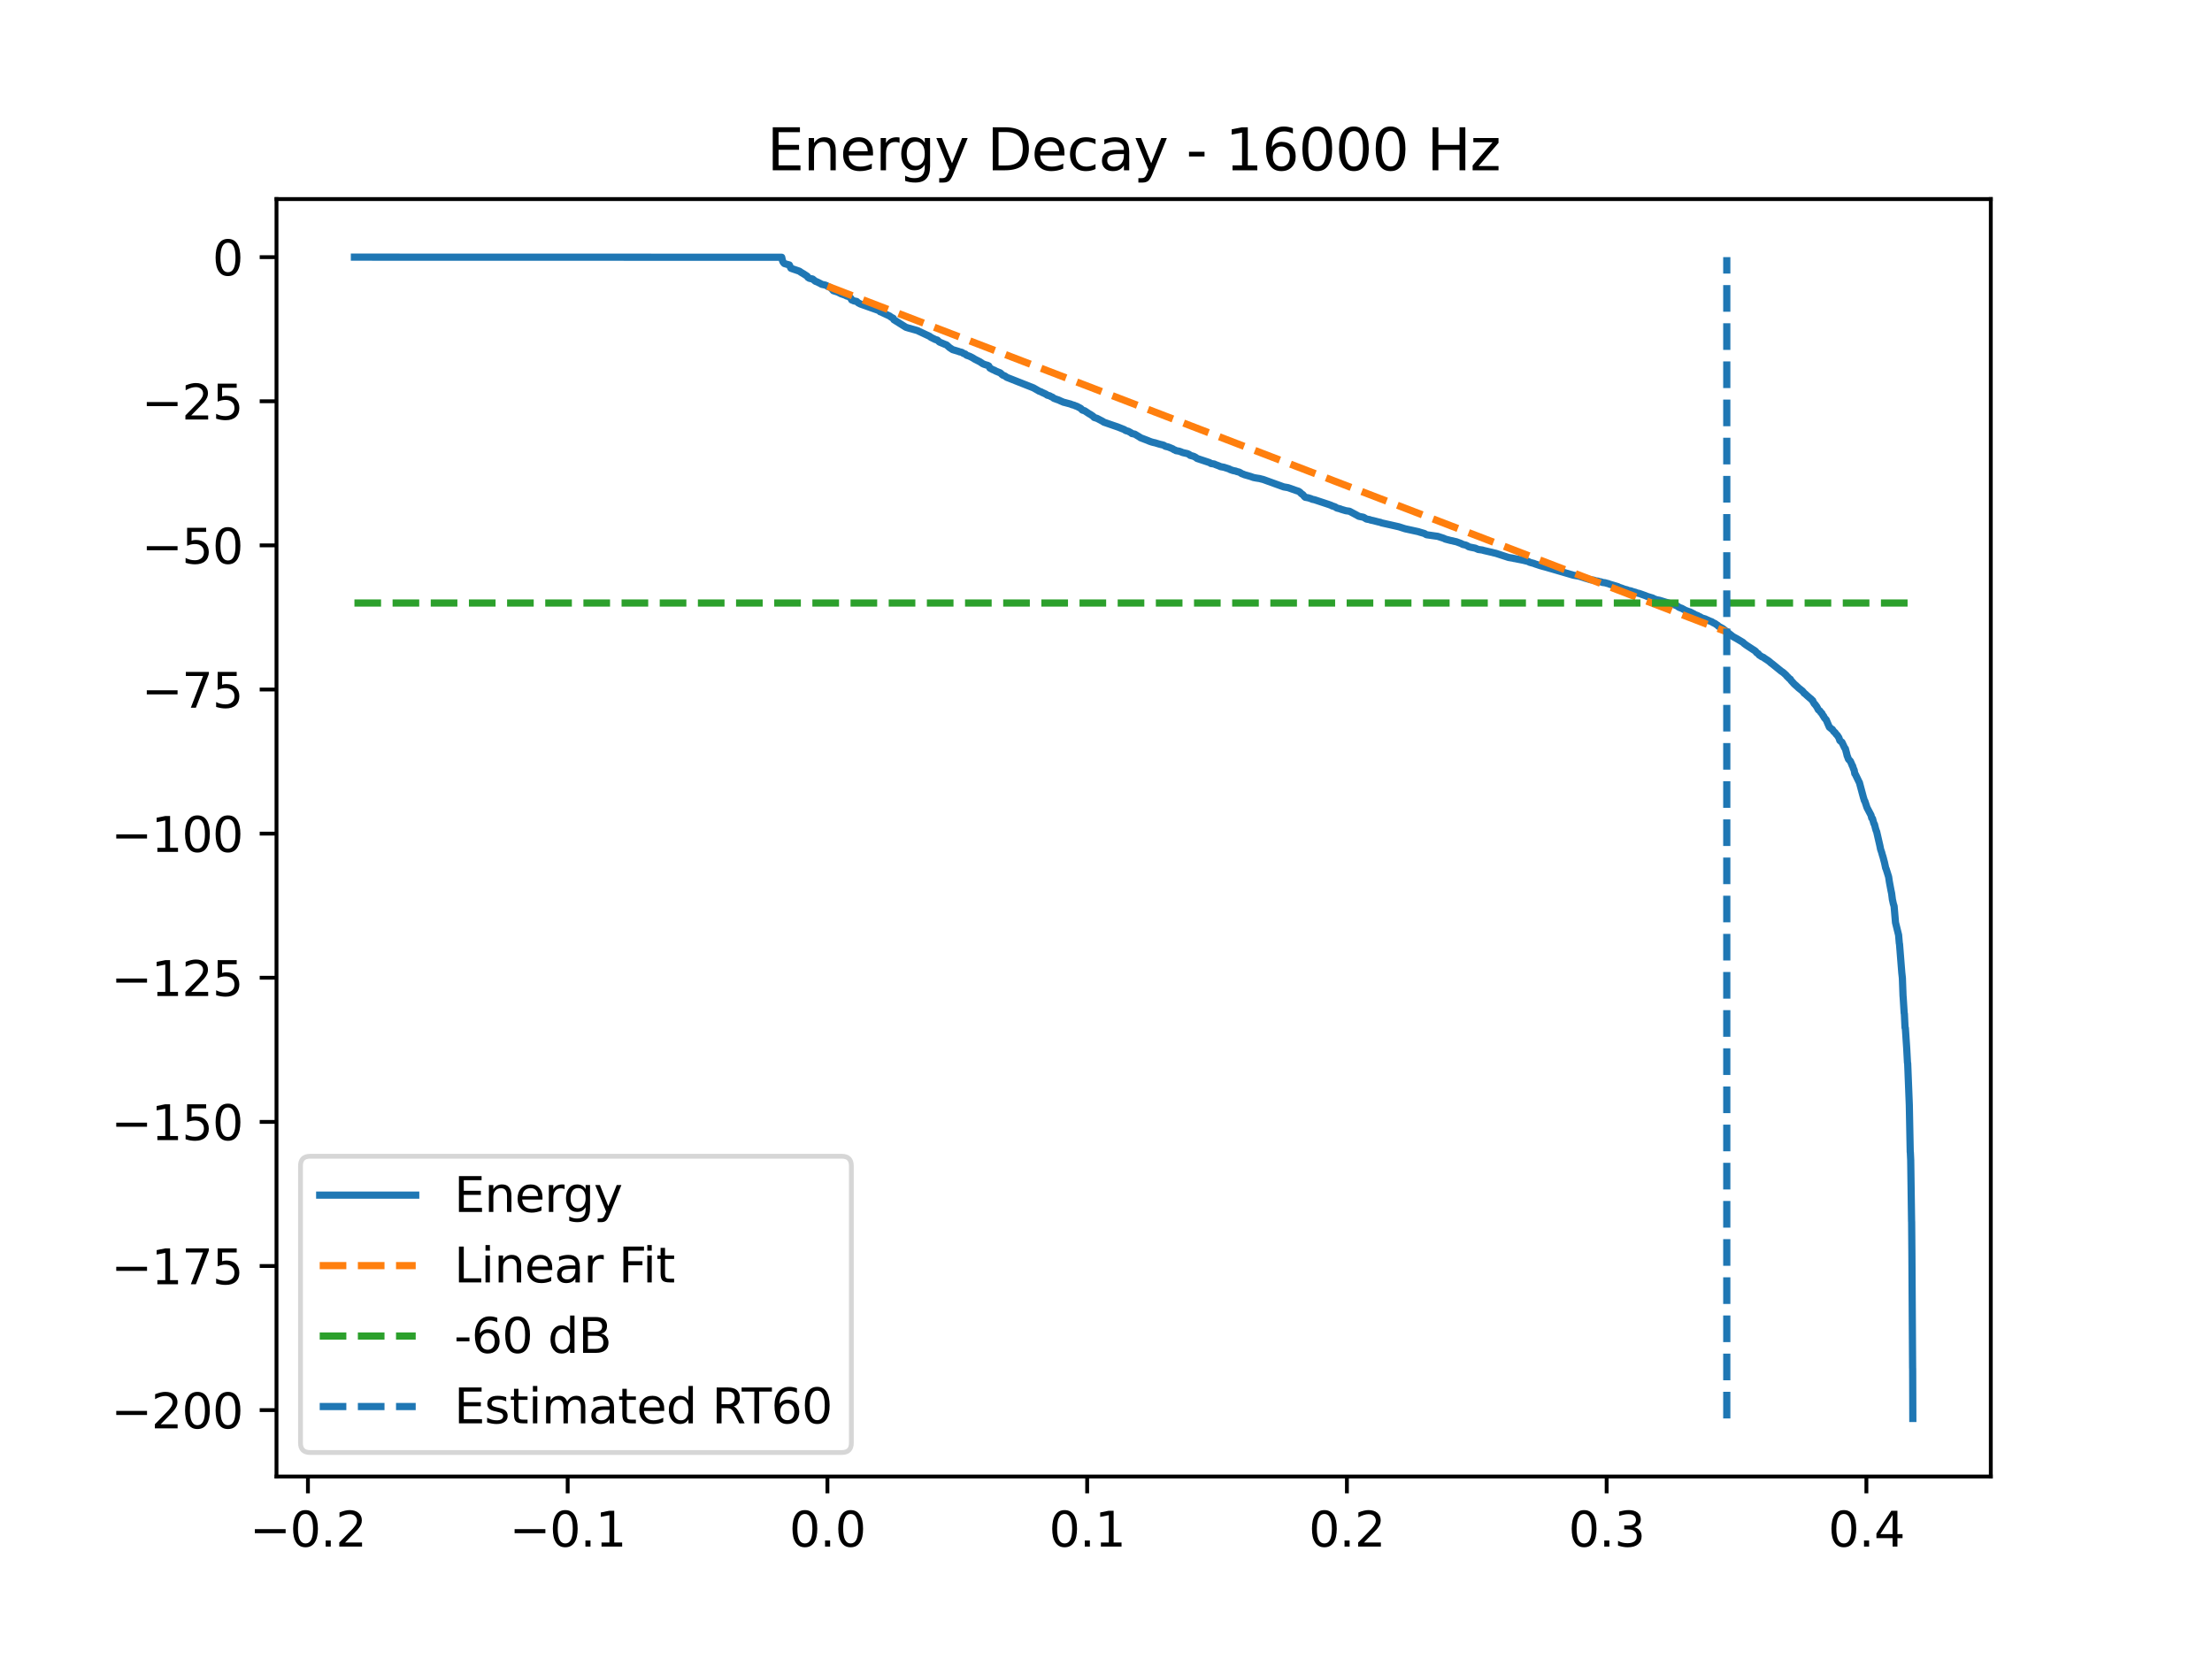 <?xml version="1.0" encoding="utf-8" standalone="no"?>
<!DOCTYPE svg PUBLIC "-//W3C//DTD SVG 1.1//EN"
  "http://www.w3.org/Graphics/SVG/1.1/DTD/svg11.dtd">
<svg xmlns:xlink="http://www.w3.org/1999/xlink" width="460.8pt" height="345.6pt" viewBox="0 0 460.8 345.6" xmlns="http://www.w3.org/2000/svg" version="1.1">
 <defs>
  <style type="text/css">*{stroke-linejoin: round; stroke-linecap: butt}</style>
 </defs>
 <g id="figure_1">
  <g id="patch_1">
   <path d="M 0 345.6 
L 460.8 345.6 
L 460.8 0 
L 0 0 
z
" style="fill: #ffffff"/>
  </g>
  <g id="axes_1">
   <g id="patch_2">
    <path d="M 57.6 307.584 
L 414.72 307.584 
L 414.72 41.472 
L 57.6 41.472 
z
" style="fill: #ffffff"/>
   </g>
   <g id="matplotlib.axis_1">
    <g id="xtick_1">
     <g id="line2d_1">
      <defs>
       <path id="mfcf460fef3" d="M 0 0 
L 0 3.5 
" style="stroke: #000000; stroke-width: 0.8"/>
      </defs>
      <g>
       <use xlink:href="#mfcf460fef3" x="64.149" y="307.584" style="stroke: #000000; stroke-width: 0.8"/>
      </g>
     </g>
     <g id="text_1">
      <!-- −0.2 -->
      <g transform="translate(52.008 322.182) scale(0.1 -0.1)">
       <defs>
        <path id="DejaVuSans-2212" d="M 678 2272 
L 4684 2272 
L 4684 1741 
L 678 1741 
L 678 2272 
z
" transform="scale(0.016)"/>
        <path id="DejaVuSans-30" d="M 2034 4250 
Q 1547 4250 1301 3770 
Q 1056 3291 1056 2328 
Q 1056 1369 1301 889 
Q 1547 409 2034 409 
Q 2525 409 2770 889 
Q 3016 1369 3016 2328 
Q 3016 3291 2770 3770 
Q 2525 4250 2034 4250 
z
M 2034 4750 
Q 2819 4750 3233 4129 
Q 3647 3509 3647 2328 
Q 3647 1150 3233 529 
Q 2819 -91 2034 -91 
Q 1250 -91 836 529 
Q 422 1150 422 2328 
Q 422 3509 836 4129 
Q 1250 4750 2034 4750 
z
" transform="scale(0.016)"/>
        <path id="DejaVuSans-2e" d="M 684 794 
L 1344 794 
L 1344 0 
L 684 0 
L 684 794 
z
" transform="scale(0.016)"/>
        <path id="DejaVuSans-32" d="M 1228 531 
L 3431 531 
L 3431 0 
L 469 0 
L 469 531 
Q 828 903 1448 1529 
Q 2069 2156 2228 2338 
Q 2531 2678 2651 2914 
Q 2772 3150 2772 3378 
Q 2772 3750 2511 3984 
Q 2250 4219 1831 4219 
Q 1534 4219 1204 4116 
Q 875 4013 500 3803 
L 500 4441 
Q 881 4594 1212 4672 
Q 1544 4750 1819 4750 
Q 2544 4750 2975 4387 
Q 3406 4025 3406 3419 
Q 3406 3131 3298 2873 
Q 3191 2616 2906 2266 
Q 2828 2175 2409 1742 
Q 1991 1309 1228 531 
z
" transform="scale(0.016)"/>
       </defs>
       <use xlink:href="#DejaVuSans-2212"/>
       <use xlink:href="#DejaVuSans-30" transform="translate(83.789 0)"/>
       <use xlink:href="#DejaVuSans-2e" transform="translate(147.412 0)"/>
       <use xlink:href="#DejaVuSans-32" transform="translate(179.199 0)"/>
      </g>
     </g>
    </g>
    <g id="xtick_2">
     <g id="line2d_2">
      <g>
       <use xlink:href="#mfcf460fef3" x="118.259" y="307.584" style="stroke: #000000; stroke-width: 0.8"/>
      </g>
     </g>
     <g id="text_2">
      <!-- −0.1 -->
      <g transform="translate(106.117 322.182) scale(0.1 -0.1)">
       <defs>
        <path id="DejaVuSans-31" d="M 794 531 
L 1825 531 
L 1825 4091 
L 703 3866 
L 703 4441 
L 1819 4666 
L 2450 4666 
L 2450 531 
L 3481 531 
L 3481 0 
L 794 0 
L 794 531 
z
" transform="scale(0.016)"/>
       </defs>
       <use xlink:href="#DejaVuSans-2212"/>
       <use xlink:href="#DejaVuSans-30" transform="translate(83.789 0)"/>
       <use xlink:href="#DejaVuSans-2e" transform="translate(147.412 0)"/>
       <use xlink:href="#DejaVuSans-31" transform="translate(179.199 0)"/>
      </g>
     </g>
    </g>
    <g id="xtick_3">
     <g id="line2d_3">
      <g>
       <use xlink:href="#mfcf460fef3" x="172.368" y="307.584" style="stroke: #000000; stroke-width: 0.8"/>
      </g>
     </g>
     <g id="text_3">
      <!-- 0.0 -->
      <g transform="translate(164.416 322.182) scale(0.1 -0.1)">
       <use xlink:href="#DejaVuSans-30"/>
       <use xlink:href="#DejaVuSans-2e" transform="translate(63.623 0)"/>
       <use xlink:href="#DejaVuSans-30" transform="translate(95.41 0)"/>
      </g>
     </g>
    </g>
    <g id="xtick_4">
     <g id="line2d_4">
      <g>
       <use xlink:href="#mfcf460fef3" x="226.477" y="307.584" style="stroke: #000000; stroke-width: 0.8"/>
      </g>
     </g>
     <g id="text_4">
      <!-- 0.1 -->
      <g transform="translate(218.525 322.182) scale(0.1 -0.1)">
       <use xlink:href="#DejaVuSans-30"/>
       <use xlink:href="#DejaVuSans-2e" transform="translate(63.623 0)"/>
       <use xlink:href="#DejaVuSans-31" transform="translate(95.41 0)"/>
      </g>
     </g>
    </g>
    <g id="xtick_5">
     <g id="line2d_5">
      <g>
       <use xlink:href="#mfcf460fef3" x="280.586" y="307.584" style="stroke: #000000; stroke-width: 0.8"/>
      </g>
     </g>
     <g id="text_5">
      <!-- 0.2 -->
      <g transform="translate(272.634 322.182) scale(0.1 -0.1)">
       <use xlink:href="#DejaVuSans-30"/>
       <use xlink:href="#DejaVuSans-2e" transform="translate(63.623 0)"/>
       <use xlink:href="#DejaVuSans-32" transform="translate(95.41 0)"/>
      </g>
     </g>
    </g>
    <g id="xtick_6">
     <g id="line2d_6">
      <g>
       <use xlink:href="#mfcf460fef3" x="334.695" y="307.584" style="stroke: #000000; stroke-width: 0.8"/>
      </g>
     </g>
     <g id="text_6">
      <!-- 0.3 -->
      <g transform="translate(326.743 322.182) scale(0.1 -0.1)">
       <defs>
        <path id="DejaVuSans-33" d="M 2597 2516 
Q 3050 2419 3304 2112 
Q 3559 1806 3559 1356 
Q 3559 666 3084 287 
Q 2609 -91 1734 -91 
Q 1441 -91 1130 -33 
Q 819 25 488 141 
L 488 750 
Q 750 597 1062 519 
Q 1375 441 1716 441 
Q 2309 441 2620 675 
Q 2931 909 2931 1356 
Q 2931 1769 2642 2001 
Q 2353 2234 1838 2234 
L 1294 2234 
L 1294 2753 
L 1863 2753 
Q 2328 2753 2575 2939 
Q 2822 3125 2822 3475 
Q 2822 3834 2567 4026 
Q 2313 4219 1838 4219 
Q 1578 4219 1281 4162 
Q 984 4106 628 3988 
L 628 4550 
Q 988 4650 1302 4700 
Q 1616 4750 1894 4750 
Q 2613 4750 3031 4423 
Q 3450 4097 3450 3541 
Q 3450 3153 3228 2886 
Q 3006 2619 2597 2516 
z
" transform="scale(0.016)"/>
       </defs>
       <use xlink:href="#DejaVuSans-30"/>
       <use xlink:href="#DejaVuSans-2e" transform="translate(63.623 0)"/>
       <use xlink:href="#DejaVuSans-33" transform="translate(95.41 0)"/>
      </g>
     </g>
    </g>
    <g id="xtick_7">
     <g id="line2d_7">
      <g>
       <use xlink:href="#mfcf460fef3" x="388.804" y="307.584" style="stroke: #000000; stroke-width: 0.8"/>
      </g>
     </g>
     <g id="text_7">
      <!-- 0.4 -->
      <g transform="translate(380.852 322.182) scale(0.1 -0.1)">
       <defs>
        <path id="DejaVuSans-34" d="M 2419 4116 
L 825 1625 
L 2419 1625 
L 2419 4116 
z
M 2253 4666 
L 3047 4666 
L 3047 1625 
L 3713 1625 
L 3713 1100 
L 3047 1100 
L 3047 0 
L 2419 0 
L 2419 1100 
L 313 1100 
L 313 1709 
L 2253 4666 
z
" transform="scale(0.016)"/>
       </defs>
       <use xlink:href="#DejaVuSans-30"/>
       <use xlink:href="#DejaVuSans-2e" transform="translate(63.623 0)"/>
       <use xlink:href="#DejaVuSans-34" transform="translate(95.41 0)"/>
      </g>
     </g>
    </g>
   </g>
   <g id="matplotlib.axis_2">
    <g id="ytick_1">
     <g id="line2d_8">
      <defs>
       <path id="m1d1c4dea12" d="M 0 0 
L -3.5 0 
" style="stroke: #000000; stroke-width: 0.8"/>
      </defs>
      <g>
       <use xlink:href="#m1d1c4dea12" x="57.6" y="293.753" style="stroke: #000000; stroke-width: 0.8"/>
      </g>
     </g>
     <g id="text_8">
      <!-- −200 -->
      <g transform="translate(23.133 297.552) scale(0.1 -0.1)">
       <use xlink:href="#DejaVuSans-2212"/>
       <use xlink:href="#DejaVuSans-32" transform="translate(83.789 0)"/>
       <use xlink:href="#DejaVuSans-30" transform="translate(147.412 0)"/>
       <use xlink:href="#DejaVuSans-30" transform="translate(211.035 0)"/>
      </g>
     </g>
    </g>
    <g id="ytick_2">
     <g id="line2d_9">
      <g>
       <use xlink:href="#m1d1c4dea12" x="57.6" y="263.73" style="stroke: #000000; stroke-width: 0.8"/>
      </g>
     </g>
     <g id="text_9">
      <!-- −175 -->
      <g transform="translate(23.133 267.529) scale(0.1 -0.1)">
       <defs>
        <path id="DejaVuSans-37" d="M 525 4666 
L 3525 4666 
L 3525 4397 
L 1831 0 
L 1172 0 
L 2766 4134 
L 525 4134 
L 525 4666 
z
" transform="scale(0.016)"/>
        <path id="DejaVuSans-35" d="M 691 4666 
L 3169 4666 
L 3169 4134 
L 1269 4134 
L 1269 2991 
Q 1406 3038 1543 3061 
Q 1681 3084 1819 3084 
Q 2600 3084 3056 2656 
Q 3513 2228 3513 1497 
Q 3513 744 3044 326 
Q 2575 -91 1722 -91 
Q 1428 -91 1123 -41 
Q 819 9 494 109 
L 494 744 
Q 775 591 1075 516 
Q 1375 441 1709 441 
Q 2250 441 2565 725 
Q 2881 1009 2881 1497 
Q 2881 1984 2565 2268 
Q 2250 2553 1709 2553 
Q 1456 2553 1204 2497 
Q 953 2441 691 2322 
L 691 4666 
z
" transform="scale(0.016)"/>
       </defs>
       <use xlink:href="#DejaVuSans-2212"/>
       <use xlink:href="#DejaVuSans-31" transform="translate(83.789 0)"/>
       <use xlink:href="#DejaVuSans-37" transform="translate(147.412 0)"/>
       <use xlink:href="#DejaVuSans-35" transform="translate(211.035 0)"/>
      </g>
     </g>
    </g>
    <g id="ytick_3">
     <g id="line2d_10">
      <g>
       <use xlink:href="#m1d1c4dea12" x="57.6" y="233.707" style="stroke: #000000; stroke-width: 0.8"/>
      </g>
     </g>
     <g id="text_10">
      <!-- −150 -->
      <g transform="translate(23.133 237.506) scale(0.1 -0.1)">
       <use xlink:href="#DejaVuSans-2212"/>
       <use xlink:href="#DejaVuSans-31" transform="translate(83.789 0)"/>
       <use xlink:href="#DejaVuSans-35" transform="translate(147.412 0)"/>
       <use xlink:href="#DejaVuSans-30" transform="translate(211.035 0)"/>
      </g>
     </g>
    </g>
    <g id="ytick_4">
     <g id="line2d_11">
      <g>
       <use xlink:href="#m1d1c4dea12" x="57.6" y="203.684" style="stroke: #000000; stroke-width: 0.8"/>
      </g>
     </g>
     <g id="text_11">
      <!-- −125 -->
      <g transform="translate(23.133 207.483) scale(0.1 -0.1)">
       <use xlink:href="#DejaVuSans-2212"/>
       <use xlink:href="#DejaVuSans-31" transform="translate(83.789 0)"/>
       <use xlink:href="#DejaVuSans-32" transform="translate(147.412 0)"/>
       <use xlink:href="#DejaVuSans-35" transform="translate(211.035 0)"/>
      </g>
     </g>
    </g>
    <g id="ytick_5">
     <g id="line2d_12">
      <g>
       <use xlink:href="#m1d1c4dea12" x="57.6" y="173.66" style="stroke: #000000; stroke-width: 0.8"/>
      </g>
     </g>
     <g id="text_12">
      <!-- −100 -->
      <g transform="translate(23.133 177.46) scale(0.1 -0.1)">
       <use xlink:href="#DejaVuSans-2212"/>
       <use xlink:href="#DejaVuSans-31" transform="translate(83.789 0)"/>
       <use xlink:href="#DejaVuSans-30" transform="translate(147.412 0)"/>
       <use xlink:href="#DejaVuSans-30" transform="translate(211.035 0)"/>
      </g>
     </g>
    </g>
    <g id="ytick_6">
     <g id="line2d_13">
      <g>
       <use xlink:href="#m1d1c4dea12" x="57.6" y="143.637" style="stroke: #000000; stroke-width: 0.8"/>
      </g>
     </g>
     <g id="text_13">
      <!-- −75 -->
      <g transform="translate(29.495 147.437) scale(0.1 -0.1)">
       <use xlink:href="#DejaVuSans-2212"/>
       <use xlink:href="#DejaVuSans-37" transform="translate(83.789 0)"/>
       <use xlink:href="#DejaVuSans-35" transform="translate(147.412 0)"/>
      </g>
     </g>
    </g>
    <g id="ytick_7">
     <g id="line2d_14">
      <g>
       <use xlink:href="#m1d1c4dea12" x="57.6" y="113.614" style="stroke: #000000; stroke-width: 0.8"/>
      </g>
     </g>
     <g id="text_14">
      <!-- −50 -->
      <g transform="translate(29.495 117.413) scale(0.1 -0.1)">
       <use xlink:href="#DejaVuSans-2212"/>
       <use xlink:href="#DejaVuSans-35" transform="translate(83.789 0)"/>
       <use xlink:href="#DejaVuSans-30" transform="translate(147.412 0)"/>
      </g>
     </g>
    </g>
    <g id="ytick_8">
     <g id="line2d_15">
      <g>
       <use xlink:href="#m1d1c4dea12" x="57.6" y="83.591" style="stroke: #000000; stroke-width: 0.8"/>
      </g>
     </g>
     <g id="text_15">
      <!-- −25 -->
      <g transform="translate(29.495 87.39) scale(0.1 -0.1)">
       <use xlink:href="#DejaVuSans-2212"/>
       <use xlink:href="#DejaVuSans-32" transform="translate(83.789 0)"/>
       <use xlink:href="#DejaVuSans-35" transform="translate(147.412 0)"/>
      </g>
     </g>
    </g>
    <g id="ytick_9">
     <g id="line2d_16">
      <g>
       <use xlink:href="#m1d1c4dea12" x="57.6" y="53.568" style="stroke: #000000; stroke-width: 0.8"/>
      </g>
     </g>
     <g id="text_16">
      <!-- 0 -->
      <g transform="translate(44.237 57.367) scale(0.1 -0.1)">
       <use xlink:href="#DejaVuSans-30"/>
      </g>
     </g>
    </g>
   </g>
   <g id="line2d_17">
    <path d="M 73.833 53.568 
L 162.842 53.589 
L 163 54.273 
L 163.124 54.575 
L 163.282 54.785 
L 163.406 54.902 
L 163.789 55.02 
L 164.432 55.194 
L 164.759 55.877 
L 165.052 55.988 
L 166.393 56.447 
L 166.551 56.508 
L 166.844 56.718 
L 167.43 57.066 
L 168.163 57.546 
L 168.309 57.786 
L 168.591 57.966 
L 168.749 58.008 
L 169.268 58.12 
L 169.425 58.244 
L 169.876 58.605 
L 170.192 58.714 
L 170.97 59.104 
L 171.139 59.219 
L 171.894 59.383 
L 172.199 59.504 
L 172.469 59.682 
L 172.762 59.811 
L 173.044 59.927 
L 173.36 60.257 
L 173.416 60.342 
L 173.585 60.544 
L 173.72 60.597 
L 174.092 60.711 
L 174.521 60.852 
L 175.051 61.116 
L 175.186 61.194 
L 175.524 61.304 
L 176.099 61.508 
L 176.347 61.648 
L 176.911 61.815 
L 177.271 62.167 
L 177.418 62.481 
L 177.677 62.58 
L 177.88 62.681 
L 178.455 62.797 
L 178.692 63.007 
L 178.861 63.143 
L 179.03 63.201 
L 179.188 63.311 
L 182.998 64.664 
L 183.201 64.776 
L 183.347 64.941 
L 183.595 65.014 
L 183.866 65.155 
L 184.08 65.255 
L 185.32 65.83 
L 185.489 65.957 
L 185.681 66.102 
L 185.816 66.162 
L 186.064 66.293 
L 186.211 66.604 
L 186.391 66.715 
L 188.724 68.179 
L 189.322 68.362 
L 190.325 68.64 
L 191.249 68.905 
L 191.373 68.996 
L 191.621 69.103 
L 193.696 70.082 
L 193.876 70.245 
L 194.845 70.728 
L 195.263 70.846 
L 195.556 71.119 
L 195.702 71.252 
L 196.875 71.745 
L 197.168 71.842 
L 197.314 71.968 
L 197.799 72.402 
L 198.453 72.835 
L 199.704 73.209 
L 199.896 73.298 
L 200.166 73.346 
L 200.459 73.44 
L 200.662 73.612 
L 201.102 73.756 
L 201.271 73.932 
L 201.417 74.02 
L 201.744 74.131 
L 202.026 74.239 
L 202.545 74.501 
L 202.759 74.628 
L 203.041 74.811 
L 204.179 75.391 
L 204.348 75.521 
L 204.517 75.613 
L 204.653 75.726 
L 204.946 75.864 
L 205.476 76.045 
L 205.69 76.089 
L 205.983 76.241 
L 206.208 76.673 
L 206.84 77.013 
L 207.2 77.148 
L 207.358 77.264 
L 208.102 77.572 
L 208.328 77.657 
L 208.497 77.784 
L 208.655 77.949 
L 208.925 78.158 
L 209.275 78.293 
L 209.466 78.409 
L 209.568 78.49 
L 209.714 78.599 
L 215.305 80.809 
L 215.475 80.911 
L 216.252 81.351 
L 216.444 81.472 
L 216.872 81.626 
L 217.132 81.772 
L 217.504 81.934 
L 217.943 82.145 
L 218.09 82.28 
L 218.248 82.346 
L 218.687 82.458 
L 218.856 82.582 
L 219.285 82.759 
L 219.499 82.962 
L 220.153 83.209 
L 220.525 83.332 
L 220.931 83.526 
L 221.1 83.593 
L 221.573 83.8 
L 221.731 83.831 
L 223.072 84.188 
L 223.23 84.279 
L 223.771 84.426 
L 224.109 84.584 
L 224.29 84.623 
L 225.068 85.035 
L 225.259 85.175 
L 225.372 85.35 
L 225.519 85.45 
L 225.936 85.565 
L 226.905 86.206 
L 227.119 86.315 
L 227.705 86.712 
L 227.931 86.963 
L 228.314 87.086 
L 228.506 87.144 
L 228.72 87.254 
L 229.768 87.803 
L 229.892 87.922 
L 232.97 88.992 
L 234.221 89.492 
L 234.492 89.689 
L 235.055 89.849 
L 235.236 89.949 
L 235.596 90.145 
L 235.799 90.32 
L 236.385 90.435 
L 237.423 91.06 
L 237.58 91.182 
L 239.226 91.812 
L 239.361 91.883 
L 239.891 92.07 
L 240.32 92.187 
L 240.59 92.238 
L 241.481 92.509 
L 241.875 92.611 
L 242.056 92.644 
L 242.473 92.771 
L 242.777 92.975 
L 243.273 93.091 
L 243.487 93.161 
L 244.31 93.5 
L 244.536 93.67 
L 244.817 93.761 
L 244.975 93.878 
L 245.607 93.984 
L 246.046 94.135 
L 246.283 94.246 
L 246.587 94.327 
L 247.354 94.497 
L 247.512 94.572 
L 247.771 94.686 
L 247.929 94.86 
L 248.256 94.945 
L 248.684 95.071 
L 248.831 95.145 
L 249.112 95.298 
L 249.349 95.497 
L 251.908 96.348 
L 252.111 96.448 
L 252.257 96.557 
L 252.956 96.662 
L 253.171 96.775 
L 253.847 97.025 
L 254.275 97.212 
L 254.963 97.34 
L 256.09 97.702 
L 256.237 97.809 
L 256.857 98.019 
L 257.409 98.133 
L 257.668 98.235 
L 258.119 98.345 
L 258.48 98.531 
L 258.581 98.625 
L 258.728 98.693 
L 259.021 98.787 
L 259.179 98.871 
L 260.509 99.254 
L 261.107 99.469 
L 261.67 99.58 
L 262.414 99.694 
L 262.696 99.774 
L 263.158 99.888 
L 267.419 101.429 
L 268.321 101.584 
L 270.046 102.194 
L 270.463 102.322 
L 270.688 102.455 
L 270.891 102.621 
L 271.105 102.858 
L 271.399 103.029 
L 271.748 103.459 
L 271.906 103.588 
L 272.56 103.713 
L 272.83 103.799 
L 273.168 103.908 
L 273.315 103.998 
L 273.833 104.105 
L 276.809 105.092 
L 277.339 105.285 
L 277.497 105.392 
L 277.779 105.467 
L 278.151 105.605 
L 278.478 105.826 
L 279.188 106.011 
L 279.357 106.092 
L 280.36 106.39 
L 281.116 106.5 
L 282.649 107.316 
L 283.066 107.554 
L 284.047 107.759 
L 284.667 108.133 
L 285.332 108.249 
L 285.501 108.333 
L 286.109 108.46 
L 287.101 108.717 
L 287.575 108.823 
L 287.789 108.921 
L 289.412 109.284 
L 290.314 109.488 
L 291.43 109.743 
L 292.693 110.15 
L 295.511 110.766 
L 295.68 110.832 
L 296.683 111.122 
L 296.841 111.194 
L 297.01 111.311 
L 297.191 111.396 
L 298.329 111.564 
L 299.501 111.728 
L 300.561 112.072 
L 300.708 112.118 
L 300.922 112.214 
L 301.068 112.296 
L 301.925 112.521 
L 302.117 112.576 
L 302.635 112.676 
L 302.804 112.732 
L 303.391 112.857 
L 303.717 112.979 
L 304.123 113.131 
L 304.281 113.188 
L 304.507 113.289 
L 304.687 113.406 
L 305.273 113.537 
L 305.51 113.629 
L 305.735 113.741 
L 305.904 113.878 
L 306.31 113.989 
L 307.313 114.188 
L 307.945 114.462 
L 308.79 114.579 
L 309.106 114.676 
L 310.47 114.992 
L 310.943 115.1 
L 311.09 115.149 
L 311.608 115.264 
L 314.269 116.132 
L 315.216 116.288 
L 315.373 116.338 
L 315.633 116.376 
L 317.346 116.721 
L 317.662 116.799 
L 318.169 116.923 
L 318.417 116.982 
L 318.564 117.099 
L 319.048 117.245 
L 319.511 117.364 
L 319.781 117.476 
L 320.288 117.643 
L 320.863 117.834 
L 323.163 118.481 
L 327.773 119.828 
L 328.889 120.016 
L 329.149 120.1 
L 329.521 120.212 
L 329.791 120.301 
L 330.332 120.477 
L 330.501 120.519 
L 331.415 120.787 
L 331.989 120.856 
L 332.294 120.967 
L 332.519 121.017 
L 332.903 121.064 
L 333.207 121.175 
L 333.511 121.211 
L 333.816 121.33 
L 334.357 121.399 
L 334.74 121.511 
L 335.089 121.597 
L 335.326 121.706 
L 335.507 121.75 
L 337.062 122.211 
L 337.22 122.319 
L 337.4 122.379 
L 337.885 122.541 
L 338.381 122.733 
L 338.911 122.863 
L 339.215 122.997 
L 339.801 123.112 
L 340.004 123.204 
L 340.76 123.411 
L 340.963 123.513 
L 341.47 123.625 
L 342.845 124.112 
L 342.992 124.19 
L 343.285 124.285 
L 344.074 124.523 
L 344.311 124.592 
L 344.468 124.699 
L 344.604 124.761 
L 345.1 124.936 
L 345.697 125.049 
L 347.907 125.718 
L 348.053 125.749 
L 348.763 125.976 
L 348.955 126.056 
L 349.259 126.18 
L 349.541 126.33 
L 349.643 126.443 
L 350.015 126.615 
L 350.341 126.725 
L 351.085 127.137 
L 351.739 127.388 
L 352.1 127.499 
L 352.675 127.793 
L 352.923 127.915 
L 353.115 128.043 
L 353.689 128.264 
L 353.892 128.405 
L 354.185 128.51 
L 354.388 128.654 
L 354.614 128.764 
L 354.828 128.825 
L 355.189 128.925 
L 355.392 129.019 
L 356.282 129.416 
L 356.62 129.533 
L 356.789 129.669 
L 357.297 129.913 
L 357.601 130.135 
L 357.838 130.27 
L 357.984 130.462 
L 358.39 130.667 
L 358.537 130.764 
L 358.695 130.839 
L 358.886 130.948 
L 361.017 132.62 
L 361.637 132.961 
L 361.817 133.06 
L 362.02 133.18 
L 363.091 133.82 
L 363.294 134.03 
L 363.711 134.345 
L 365.695 135.65 
L 365.83 135.817 
L 365.875 135.914 
L 366.044 136.047 
L 366.259 136.156 
L 366.337 136.261 
L 366.461 136.45 
L 366.653 136.563 
L 366.788 136.66 
L 367.025 136.816 
L 367.341 136.936 
L 367.634 137.165 
L 367.78 137.256 
L 367.972 137.38 
L 368.141 137.491 
L 368.423 137.681 
L 368.547 137.782 
L 368.705 137.906 
L 368.919 138.109 
L 369.054 138.2 
L 369.201 138.308 
L 371.106 139.854 
L 371.264 139.946 
L 371.545 140.16 
L 371.895 140.476 
L 372.03 140.605 
L 372.143 140.714 
L 372.312 140.955 
L 372.481 141.058 
L 372.74 141.374 
L 372.966 141.493 
L 373.112 141.767 
L 373.338 142.011 
L 373.529 142.219 
L 373.744 142.464 
L 373.89 142.581 
L 373.98 142.69 
L 374.161 142.812 
L 374.273 142.943 
L 374.499 143.134 
L 374.645 143.284 
L 375.491 143.958 
L 375.773 144.298 
L 375.829 144.396 
L 376.077 144.563 
L 376.381 144.855 
L 377.069 145.457 
L 377.306 145.627 
L 377.452 145.834 
L 377.621 145.944 
L 377.644 146.048 
L 377.779 146.307 
L 377.971 146.629 
L 378.163 146.787 
L 378.298 147.022 
L 378.411 147.135 
L 378.568 147.418 
L 378.602 147.464 
L 378.76 147.807 
L 378.952 148.004 
L 379.109 148.089 
L 379.346 148.468 
L 379.504 148.56 
L 379.797 149.126 
L 379.887 149.167 
L 380.056 149.54 
L 380.225 149.712 
L 380.349 149.878 
L 380.428 149.932 
L 380.597 150.342 
L 381.093 151.487 
L 381.172 151.556 
L 381.296 151.638 
L 381.522 151.845 
L 381.702 151.938 
L 382.029 152.42 
L 382.255 152.585 
L 382.503 152.937 
L 382.604 153.044 
L 382.728 153.158 
L 383.077 153.694 
L 383.269 154.259 
L 383.506 154.477 
L 383.709 154.615 
L 384.284 155.828 
L 384.419 155.958 
L 384.599 156.647 
L 384.656 156.833 
L 384.802 157.466 
L 384.881 157.619 
L 385.073 158.163 
L 385.456 158.55 
L 385.625 158.927 
L 385.67 159.012 
L 385.862 159.515 
L 385.929 159.547 
L 386.087 160.072 
L 386.256 160.436 
L 386.392 161.177 
L 386.493 161.281 
L 387.271 162.886 
L 387.339 162.988 
L 388.195 166.161 
L 388.229 166.253 
L 388.387 166.789 
L 388.477 166.872 
L 388.928 168.23 
L 389.773 169.834 
L 389.92 170.434 
L 390.078 170.523 
L 390.247 171.153 
L 390.382 171.605 
L 390.484 171.715 
L 390.698 172.565 
L 390.844 173.051 
L 390.935 173.232 
L 391.622 176.208 
L 391.757 176.897 
L 392.005 177.625 
L 392.062 177.863 
L 392.197 178.32 
L 392.208 178.322 
L 392.366 178.887 
L 392.4 179.049 
L 392.558 179.617 
L 392.704 180.276 
L 392.828 180.863 
L 392.907 180.977 
L 393.437 182.679 
L 393.584 183.664 
L 393.922 185.47 
L 394.057 186.094 
L 394.226 187.419 
L 394.249 187.489 
L 394.407 188.237 
L 394.576 188.787 
L 394.869 192.18 
L 395.511 194.781 
L 395.658 196.476 
L 395.703 196.674 
L 396.041 200.921 
L 396.176 202.605 
L 396.3 203.766 
L 396.436 207.46 
L 396.469 207.805 
L 396.672 211.028 
L 396.717 211.219 
L 396.853 214.075 
L 396.92 214.162 
L 397.202 218.382 
L 397.36 221.328 
L 397.405 221.544 
L 397.743 230.181 
L 397.935 239.974 
L 397.957 240.012 
L 398.036 241.71 
L 398.217 254.465 
L 398.228 254.485 
L 398.284 261.024 
L 398.431 284.968 
L 398.442 285.132 
L 398.476 295.488 
L 398.476 295.488 
" clip-path="url(#p8e0837bf39)" style="fill: none; stroke: #1f77b4; stroke-width: 1.5; stroke-linecap: square"/>
   </g>
   <g id="line2d_18">
    <path d="M 172.368 59.612 
L 359.72 131.628 
" clip-path="url(#p8e0837bf39)" style="fill: none; stroke-dasharray: 5.55,2.4; stroke-dashoffset: 0; stroke: #ff7f0e; stroke-width: 1.5"/>
   </g>
   <g id="line2d_19">
    <path d="M 73.833 125.623 
L 398.487 125.623 
L 398.487 125.623 
" clip-path="url(#p8e0837bf39)" style="fill: none; stroke-dasharray: 5.55,2.4; stroke-dashoffset: 0; stroke: #2ca02c; stroke-width: 1.5"/>
   </g>
   <g id="LineCollection_1">
    <path d="M 359.72 295.488 
L 359.72 53.568 
" clip-path="url(#p8e0837bf39)" style="fill: none; stroke-dasharray: 5.55,2.4; stroke-dashoffset: 0; stroke: #1f77b4; stroke-width: 1.5"/>
   </g>
   <g id="patch_3">
    <path d="M 57.6 307.584 
L 57.6 41.472 
" style="fill: none; stroke: #000000; stroke-width: 0.8; stroke-linejoin: miter; stroke-linecap: square"/>
   </g>
   <g id="patch_4">
    <path d="M 414.72 307.584 
L 414.72 41.472 
" style="fill: none; stroke: #000000; stroke-width: 0.8; stroke-linejoin: miter; stroke-linecap: square"/>
   </g>
   <g id="patch_5">
    <path d="M 57.6 307.584 
L 414.72 307.584 
" style="fill: none; stroke: #000000; stroke-width: 0.8; stroke-linejoin: miter; stroke-linecap: square"/>
   </g>
   <g id="patch_6">
    <path d="M 57.6 41.472 
L 414.72 41.472 
" style="fill: none; stroke: #000000; stroke-width: 0.8; stroke-linejoin: miter; stroke-linecap: square"/>
   </g>
   <g id="text_17">
    <!-- Energy Decay - 16000 Hz -->
    <g transform="translate(159.773 35.472) scale(0.12 -0.12)">
     <defs>
      <path id="DejaVuSans-45" d="M 628 4666 
L 3578 4666 
L 3578 4134 
L 1259 4134 
L 1259 2753 
L 3481 2753 
L 3481 2222 
L 1259 2222 
L 1259 531 
L 3634 531 
L 3634 0 
L 628 0 
L 628 4666 
z
" transform="scale(0.016)"/>
      <path id="DejaVuSans-6e" d="M 3513 2113 
L 3513 0 
L 2938 0 
L 2938 2094 
Q 2938 2591 2744 2837 
Q 2550 3084 2163 3084 
Q 1697 3084 1428 2787 
Q 1159 2491 1159 1978 
L 1159 0 
L 581 0 
L 581 3500 
L 1159 3500 
L 1159 2956 
Q 1366 3272 1645 3428 
Q 1925 3584 2291 3584 
Q 2894 3584 3203 3211 
Q 3513 2838 3513 2113 
z
" transform="scale(0.016)"/>
      <path id="DejaVuSans-65" d="M 3597 1894 
L 3597 1613 
L 953 1613 
Q 991 1019 1311 708 
Q 1631 397 2203 397 
Q 2534 397 2845 478 
Q 3156 559 3463 722 
L 3463 178 
Q 3153 47 2828 -22 
Q 2503 -91 2169 -91 
Q 1331 -91 842 396 
Q 353 884 353 1716 
Q 353 2575 817 3079 
Q 1281 3584 2069 3584 
Q 2775 3584 3186 3129 
Q 3597 2675 3597 1894 
z
M 3022 2063 
Q 3016 2534 2758 2815 
Q 2500 3097 2075 3097 
Q 1594 3097 1305 2825 
Q 1016 2553 972 2059 
L 3022 2063 
z
" transform="scale(0.016)"/>
      <path id="DejaVuSans-72" d="M 2631 2963 
Q 2534 3019 2420 3045 
Q 2306 3072 2169 3072 
Q 1681 3072 1420 2755 
Q 1159 2438 1159 1844 
L 1159 0 
L 581 0 
L 581 3500 
L 1159 3500 
L 1159 2956 
Q 1341 3275 1631 3429 
Q 1922 3584 2338 3584 
Q 2397 3584 2469 3576 
Q 2541 3569 2628 3553 
L 2631 2963 
z
" transform="scale(0.016)"/>
      <path id="DejaVuSans-67" d="M 2906 1791 
Q 2906 2416 2648 2759 
Q 2391 3103 1925 3103 
Q 1463 3103 1205 2759 
Q 947 2416 947 1791 
Q 947 1169 1205 825 
Q 1463 481 1925 481 
Q 2391 481 2648 825 
Q 2906 1169 2906 1791 
z
M 3481 434 
Q 3481 -459 3084 -895 
Q 2688 -1331 1869 -1331 
Q 1566 -1331 1297 -1286 
Q 1028 -1241 775 -1147 
L 775 -588 
Q 1028 -725 1275 -790 
Q 1522 -856 1778 -856 
Q 2344 -856 2625 -561 
Q 2906 -266 2906 331 
L 2906 616 
Q 2728 306 2450 153 
Q 2172 0 1784 0 
Q 1141 0 747 490 
Q 353 981 353 1791 
Q 353 2603 747 3093 
Q 1141 3584 1784 3584 
Q 2172 3584 2450 3431 
Q 2728 3278 2906 2969 
L 2906 3500 
L 3481 3500 
L 3481 434 
z
" transform="scale(0.016)"/>
      <path id="DejaVuSans-79" d="M 2059 -325 
Q 1816 -950 1584 -1140 
Q 1353 -1331 966 -1331 
L 506 -1331 
L 506 -850 
L 844 -850 
Q 1081 -850 1212 -737 
Q 1344 -625 1503 -206 
L 1606 56 
L 191 3500 
L 800 3500 
L 1894 763 
L 2988 3500 
L 3597 3500 
L 2059 -325 
z
" transform="scale(0.016)"/>
      <path id="DejaVuSans-20" transform="scale(0.016)"/>
      <path id="DejaVuSans-44" d="M 1259 4147 
L 1259 519 
L 2022 519 
Q 2988 519 3436 956 
Q 3884 1394 3884 2338 
Q 3884 3275 3436 3711 
Q 2988 4147 2022 4147 
L 1259 4147 
z
M 628 4666 
L 1925 4666 
Q 3281 4666 3915 4102 
Q 4550 3538 4550 2338 
Q 4550 1131 3912 565 
Q 3275 0 1925 0 
L 628 0 
L 628 4666 
z
" transform="scale(0.016)"/>
      <path id="DejaVuSans-63" d="M 3122 3366 
L 3122 2828 
Q 2878 2963 2633 3030 
Q 2388 3097 2138 3097 
Q 1578 3097 1268 2742 
Q 959 2388 959 1747 
Q 959 1106 1268 751 
Q 1578 397 2138 397 
Q 2388 397 2633 464 
Q 2878 531 3122 666 
L 3122 134 
Q 2881 22 2623 -34 
Q 2366 -91 2075 -91 
Q 1284 -91 818 406 
Q 353 903 353 1747 
Q 353 2603 823 3093 
Q 1294 3584 2113 3584 
Q 2378 3584 2631 3529 
Q 2884 3475 3122 3366 
z
" transform="scale(0.016)"/>
      <path id="DejaVuSans-61" d="M 2194 1759 
Q 1497 1759 1228 1600 
Q 959 1441 959 1056 
Q 959 750 1161 570 
Q 1363 391 1709 391 
Q 2188 391 2477 730 
Q 2766 1069 2766 1631 
L 2766 1759 
L 2194 1759 
z
M 3341 1997 
L 3341 0 
L 2766 0 
L 2766 531 
Q 2569 213 2275 61 
Q 1981 -91 1556 -91 
Q 1019 -91 701 211 
Q 384 513 384 1019 
Q 384 1609 779 1909 
Q 1175 2209 1959 2209 
L 2766 2209 
L 2766 2266 
Q 2766 2663 2505 2880 
Q 2244 3097 1772 3097 
Q 1472 3097 1187 3025 
Q 903 2953 641 2809 
L 641 3341 
Q 956 3463 1253 3523 
Q 1550 3584 1831 3584 
Q 2591 3584 2966 3190 
Q 3341 2797 3341 1997 
z
" transform="scale(0.016)"/>
      <path id="DejaVuSans-2d" d="M 313 2009 
L 1997 2009 
L 1997 1497 
L 313 1497 
L 313 2009 
z
" transform="scale(0.016)"/>
      <path id="DejaVuSans-36" d="M 2113 2584 
Q 1688 2584 1439 2293 
Q 1191 2003 1191 1497 
Q 1191 994 1439 701 
Q 1688 409 2113 409 
Q 2538 409 2786 701 
Q 3034 994 3034 1497 
Q 3034 2003 2786 2293 
Q 2538 2584 2113 2584 
z
M 3366 4563 
L 3366 3988 
Q 3128 4100 2886 4159 
Q 2644 4219 2406 4219 
Q 1781 4219 1451 3797 
Q 1122 3375 1075 2522 
Q 1259 2794 1537 2939 
Q 1816 3084 2150 3084 
Q 2853 3084 3261 2657 
Q 3669 2231 3669 1497 
Q 3669 778 3244 343 
Q 2819 -91 2113 -91 
Q 1303 -91 875 529 
Q 447 1150 447 2328 
Q 447 3434 972 4092 
Q 1497 4750 2381 4750 
Q 2619 4750 2861 4703 
Q 3103 4656 3366 4563 
z
" transform="scale(0.016)"/>
      <path id="DejaVuSans-48" d="M 628 4666 
L 1259 4666 
L 1259 2753 
L 3553 2753 
L 3553 4666 
L 4184 4666 
L 4184 0 
L 3553 0 
L 3553 2222 
L 1259 2222 
L 1259 0 
L 628 0 
L 628 4666 
z
" transform="scale(0.016)"/>
      <path id="DejaVuSans-7a" d="M 353 3500 
L 3084 3500 
L 3084 2975 
L 922 459 
L 3084 459 
L 3084 0 
L 275 0 
L 275 525 
L 2438 3041 
L 353 3041 
L 353 3500 
z
" transform="scale(0.016)"/>
     </defs>
     <use xlink:href="#DejaVuSans-45"/>
     <use xlink:href="#DejaVuSans-6e" transform="translate(63.184 0)"/>
     <use xlink:href="#DejaVuSans-65" transform="translate(126.562 0)"/>
     <use xlink:href="#DejaVuSans-72" transform="translate(188.086 0)"/>
     <use xlink:href="#DejaVuSans-67" transform="translate(227.449 0)"/>
     <use xlink:href="#DejaVuSans-79" transform="translate(290.926 0)"/>
     <use xlink:href="#DejaVuSans-20" transform="translate(350.105 0)"/>
     <use xlink:href="#DejaVuSans-44" transform="translate(381.893 0)"/>
     <use xlink:href="#DejaVuSans-65" transform="translate(458.895 0)"/>
     <use xlink:href="#DejaVuSans-63" transform="translate(520.418 0)"/>
     <use xlink:href="#DejaVuSans-61" transform="translate(575.398 0)"/>
     <use xlink:href="#DejaVuSans-79" transform="translate(636.678 0)"/>
     <use xlink:href="#DejaVuSans-20" transform="translate(695.857 0)"/>
     <use xlink:href="#DejaVuSans-2d" transform="translate(727.645 0)"/>
     <use xlink:href="#DejaVuSans-20" transform="translate(763.729 0)"/>
     <use xlink:href="#DejaVuSans-31" transform="translate(795.516 0)"/>
     <use xlink:href="#DejaVuSans-36" transform="translate(859.139 0)"/>
     <use xlink:href="#DejaVuSans-30" transform="translate(922.762 0)"/>
     <use xlink:href="#DejaVuSans-30" transform="translate(986.385 0)"/>
     <use xlink:href="#DejaVuSans-30" transform="translate(1050.008 0)"/>
     <use xlink:href="#DejaVuSans-20" transform="translate(1113.631 0)"/>
     <use xlink:href="#DejaVuSans-48" transform="translate(1145.418 0)"/>
     <use xlink:href="#DejaVuSans-7a" transform="translate(1220.613 0)"/>
    </g>
   </g>
   <g id="legend_1">
    <g id="patch_7">
     <path d="M 64.6 302.584 
L 175.352 302.584 
Q 177.352 302.584 177.352 300.584 
L 177.352 242.871 
Q 177.352 240.871 175.352 240.871 
L 64.6 240.871 
Q 62.6 240.871 62.6 242.871 
L 62.6 300.584 
Q 62.6 302.584 64.6 302.584 
z
" style="fill: #ffffff; opacity: 0.8; stroke: #cccccc; stroke-linejoin: miter"/>
    </g>
    <g id="line2d_20">
     <path d="M 66.6 248.97 
L 76.6 248.97 
L 86.6 248.97 
" style="fill: none; stroke: #1f77b4; stroke-width: 1.5; stroke-linecap: square"/>
    </g>
    <g id="text_18">
     <!-- Energy -->
     <g transform="translate(94.6 252.47) scale(0.1 -0.1)">
      <use xlink:href="#DejaVuSans-45"/>
      <use xlink:href="#DejaVuSans-6e" transform="translate(63.184 0)"/>
      <use xlink:href="#DejaVuSans-65" transform="translate(126.562 0)"/>
      <use xlink:href="#DejaVuSans-72" transform="translate(188.086 0)"/>
      <use xlink:href="#DejaVuSans-67" transform="translate(227.449 0)"/>
      <use xlink:href="#DejaVuSans-79" transform="translate(290.926 0)"/>
     </g>
    </g>
    <g id="line2d_21">
     <path d="M 66.6 263.648 
L 76.6 263.648 
L 86.6 263.648 
" style="fill: none; stroke-dasharray: 5.55,2.4; stroke-dashoffset: 0; stroke: #ff7f0e; stroke-width: 1.5"/>
    </g>
    <g id="text_19">
     <!-- Linear Fit -->
     <g transform="translate(94.6 267.148) scale(0.1 -0.1)">
      <defs>
       <path id="DejaVuSans-4c" d="M 628 4666 
L 1259 4666 
L 1259 531 
L 3531 531 
L 3531 0 
L 628 0 
L 628 4666 
z
" transform="scale(0.016)"/>
       <path id="DejaVuSans-69" d="M 603 3500 
L 1178 3500 
L 1178 0 
L 603 0 
L 603 3500 
z
M 603 4863 
L 1178 4863 
L 1178 4134 
L 603 4134 
L 603 4863 
z
" transform="scale(0.016)"/>
       <path id="DejaVuSans-46" d="M 628 4666 
L 3309 4666 
L 3309 4134 
L 1259 4134 
L 1259 2759 
L 3109 2759 
L 3109 2228 
L 1259 2228 
L 1259 0 
L 628 0 
L 628 4666 
z
" transform="scale(0.016)"/>
       <path id="DejaVuSans-74" d="M 1172 4494 
L 1172 3500 
L 2356 3500 
L 2356 3053 
L 1172 3053 
L 1172 1153 
Q 1172 725 1289 603 
Q 1406 481 1766 481 
L 2356 481 
L 2356 0 
L 1766 0 
Q 1100 0 847 248 
Q 594 497 594 1153 
L 594 3053 
L 172 3053 
L 172 3500 
L 594 3500 
L 594 4494 
L 1172 4494 
z
" transform="scale(0.016)"/>
      </defs>
      <use xlink:href="#DejaVuSans-4c"/>
      <use xlink:href="#DejaVuSans-69" transform="translate(55.713 0)"/>
      <use xlink:href="#DejaVuSans-6e" transform="translate(83.496 0)"/>
      <use xlink:href="#DejaVuSans-65" transform="translate(146.875 0)"/>
      <use xlink:href="#DejaVuSans-61" transform="translate(208.398 0)"/>
      <use xlink:href="#DejaVuSans-72" transform="translate(269.678 0)"/>
      <use xlink:href="#DejaVuSans-20" transform="translate(310.791 0)"/>
      <use xlink:href="#DejaVuSans-46" transform="translate(342.578 0)"/>
      <use xlink:href="#DejaVuSans-69" transform="translate(392.848 0)"/>
      <use xlink:href="#DejaVuSans-74" transform="translate(420.631 0)"/>
     </g>
    </g>
    <g id="line2d_22">
     <path d="M 66.6 278.326 
L 76.6 278.326 
L 86.6 278.326 
" style="fill: none; stroke-dasharray: 5.55,2.4; stroke-dashoffset: 0; stroke: #2ca02c; stroke-width: 1.5"/>
    </g>
    <g id="text_20">
     <!-- -60 dB -->
     <g transform="translate(94.6 281.826) scale(0.1 -0.1)">
      <defs>
       <path id="DejaVuSans-64" d="M 2906 2969 
L 2906 4863 
L 3481 4863 
L 3481 0 
L 2906 0 
L 2906 525 
Q 2725 213 2448 61 
Q 2172 -91 1784 -91 
Q 1150 -91 751 415 
Q 353 922 353 1747 
Q 353 2572 751 3078 
Q 1150 3584 1784 3584 
Q 2172 3584 2448 3432 
Q 2725 3281 2906 2969 
z
M 947 1747 
Q 947 1113 1208 752 
Q 1469 391 1925 391 
Q 2381 391 2643 752 
Q 2906 1113 2906 1747 
Q 2906 2381 2643 2742 
Q 2381 3103 1925 3103 
Q 1469 3103 1208 2742 
Q 947 2381 947 1747 
z
" transform="scale(0.016)"/>
       <path id="DejaVuSans-42" d="M 1259 2228 
L 1259 519 
L 2272 519 
Q 2781 519 3026 730 
Q 3272 941 3272 1375 
Q 3272 1813 3026 2020 
Q 2781 2228 2272 2228 
L 1259 2228 
z
M 1259 4147 
L 1259 2741 
L 2194 2741 
Q 2656 2741 2882 2914 
Q 3109 3088 3109 3444 
Q 3109 3797 2882 3972 
Q 2656 4147 2194 4147 
L 1259 4147 
z
M 628 4666 
L 2241 4666 
Q 2963 4666 3353 4366 
Q 3744 4066 3744 3513 
Q 3744 3084 3544 2831 
Q 3344 2578 2956 2516 
Q 3422 2416 3680 2098 
Q 3938 1781 3938 1306 
Q 3938 681 3513 340 
Q 3088 0 2303 0 
L 628 0 
L 628 4666 
z
" transform="scale(0.016)"/>
      </defs>
      <use xlink:href="#DejaVuSans-2d"/>
      <use xlink:href="#DejaVuSans-36" transform="translate(36.084 0)"/>
      <use xlink:href="#DejaVuSans-30" transform="translate(99.707 0)"/>
      <use xlink:href="#DejaVuSans-20" transform="translate(163.33 0)"/>
      <use xlink:href="#DejaVuSans-64" transform="translate(195.117 0)"/>
      <use xlink:href="#DejaVuSans-42" transform="translate(258.594 0)"/>
     </g>
    </g>
    <g id="line2d_23">
     <path d="M 66.6 293.004 
L 86.6 293.004 
" style="fill: none; stroke-dasharray: 5.55,2.4; stroke-dashoffset: 0; stroke: #1f77b4; stroke-width: 1.5"/>
    </g>
    <g id="text_21">
     <!-- Estimated RT60 -->
     <g transform="translate(94.6 296.504) scale(0.1 -0.1)">
      <defs>
       <path id="DejaVuSans-73" d="M 2834 3397 
L 2834 2853 
Q 2591 2978 2328 3040 
Q 2066 3103 1784 3103 
Q 1356 3103 1142 2972 
Q 928 2841 928 2578 
Q 928 2378 1081 2264 
Q 1234 2150 1697 2047 
L 1894 2003 
Q 2506 1872 2764 1633 
Q 3022 1394 3022 966 
Q 3022 478 2636 193 
Q 2250 -91 1575 -91 
Q 1294 -91 989 -36 
Q 684 19 347 128 
L 347 722 
Q 666 556 975 473 
Q 1284 391 1588 391 
Q 1994 391 2212 530 
Q 2431 669 2431 922 
Q 2431 1156 2273 1281 
Q 2116 1406 1581 1522 
L 1381 1569 
Q 847 1681 609 1914 
Q 372 2147 372 2553 
Q 372 3047 722 3315 
Q 1072 3584 1716 3584 
Q 2034 3584 2315 3537 
Q 2597 3491 2834 3397 
z
" transform="scale(0.016)"/>
       <path id="DejaVuSans-6d" d="M 3328 2828 
Q 3544 3216 3844 3400 
Q 4144 3584 4550 3584 
Q 5097 3584 5394 3201 
Q 5691 2819 5691 2113 
L 5691 0 
L 5113 0 
L 5113 2094 
Q 5113 2597 4934 2840 
Q 4756 3084 4391 3084 
Q 3944 3084 3684 2787 
Q 3425 2491 3425 1978 
L 3425 0 
L 2847 0 
L 2847 2094 
Q 2847 2600 2669 2842 
Q 2491 3084 2119 3084 
Q 1678 3084 1418 2786 
Q 1159 2488 1159 1978 
L 1159 0 
L 581 0 
L 581 3500 
L 1159 3500 
L 1159 2956 
Q 1356 3278 1631 3431 
Q 1906 3584 2284 3584 
Q 2666 3584 2933 3390 
Q 3200 3197 3328 2828 
z
" transform="scale(0.016)"/>
       <path id="DejaVuSans-52" d="M 2841 2188 
Q 3044 2119 3236 1894 
Q 3428 1669 3622 1275 
L 4263 0 
L 3584 0 
L 2988 1197 
Q 2756 1666 2539 1819 
Q 2322 1972 1947 1972 
L 1259 1972 
L 1259 0 
L 628 0 
L 628 4666 
L 2053 4666 
Q 2853 4666 3247 4331 
Q 3641 3997 3641 3322 
Q 3641 2881 3436 2590 
Q 3231 2300 2841 2188 
z
M 1259 4147 
L 1259 2491 
L 2053 2491 
Q 2509 2491 2742 2702 
Q 2975 2913 2975 3322 
Q 2975 3731 2742 3939 
Q 2509 4147 2053 4147 
L 1259 4147 
z
" transform="scale(0.016)"/>
       <path id="DejaVuSans-54" d="M -19 4666 
L 3928 4666 
L 3928 4134 
L 2272 4134 
L 2272 0 
L 1638 0 
L 1638 4134 
L -19 4134 
L -19 4666 
z
" transform="scale(0.016)"/>
      </defs>
      <use xlink:href="#DejaVuSans-45"/>
      <use xlink:href="#DejaVuSans-73" transform="translate(63.184 0)"/>
      <use xlink:href="#DejaVuSans-74" transform="translate(115.283 0)"/>
      <use xlink:href="#DejaVuSans-69" transform="translate(154.492 0)"/>
      <use xlink:href="#DejaVuSans-6d" transform="translate(182.275 0)"/>
      <use xlink:href="#DejaVuSans-61" transform="translate(279.688 0)"/>
      <use xlink:href="#DejaVuSans-74" transform="translate(340.967 0)"/>
      <use xlink:href="#DejaVuSans-65" transform="translate(380.176 0)"/>
      <use xlink:href="#DejaVuSans-64" transform="translate(441.699 0)"/>
      <use xlink:href="#DejaVuSans-20" transform="translate(505.176 0)"/>
      <use xlink:href="#DejaVuSans-52" transform="translate(536.963 0)"/>
      <use xlink:href="#DejaVuSans-54" transform="translate(599.195 0)"/>
      <use xlink:href="#DejaVuSans-36" transform="translate(660.279 0)"/>
      <use xlink:href="#DejaVuSans-30" transform="translate(723.902 0)"/>
     </g>
    </g>
   </g>
  </g>
 </g>
 <defs>
  <clipPath id="p8e0837bf39">
   <rect x="57.6" y="41.472" width="357.12" height="266.112"/>
  </clipPath>
 </defs>
</svg>
